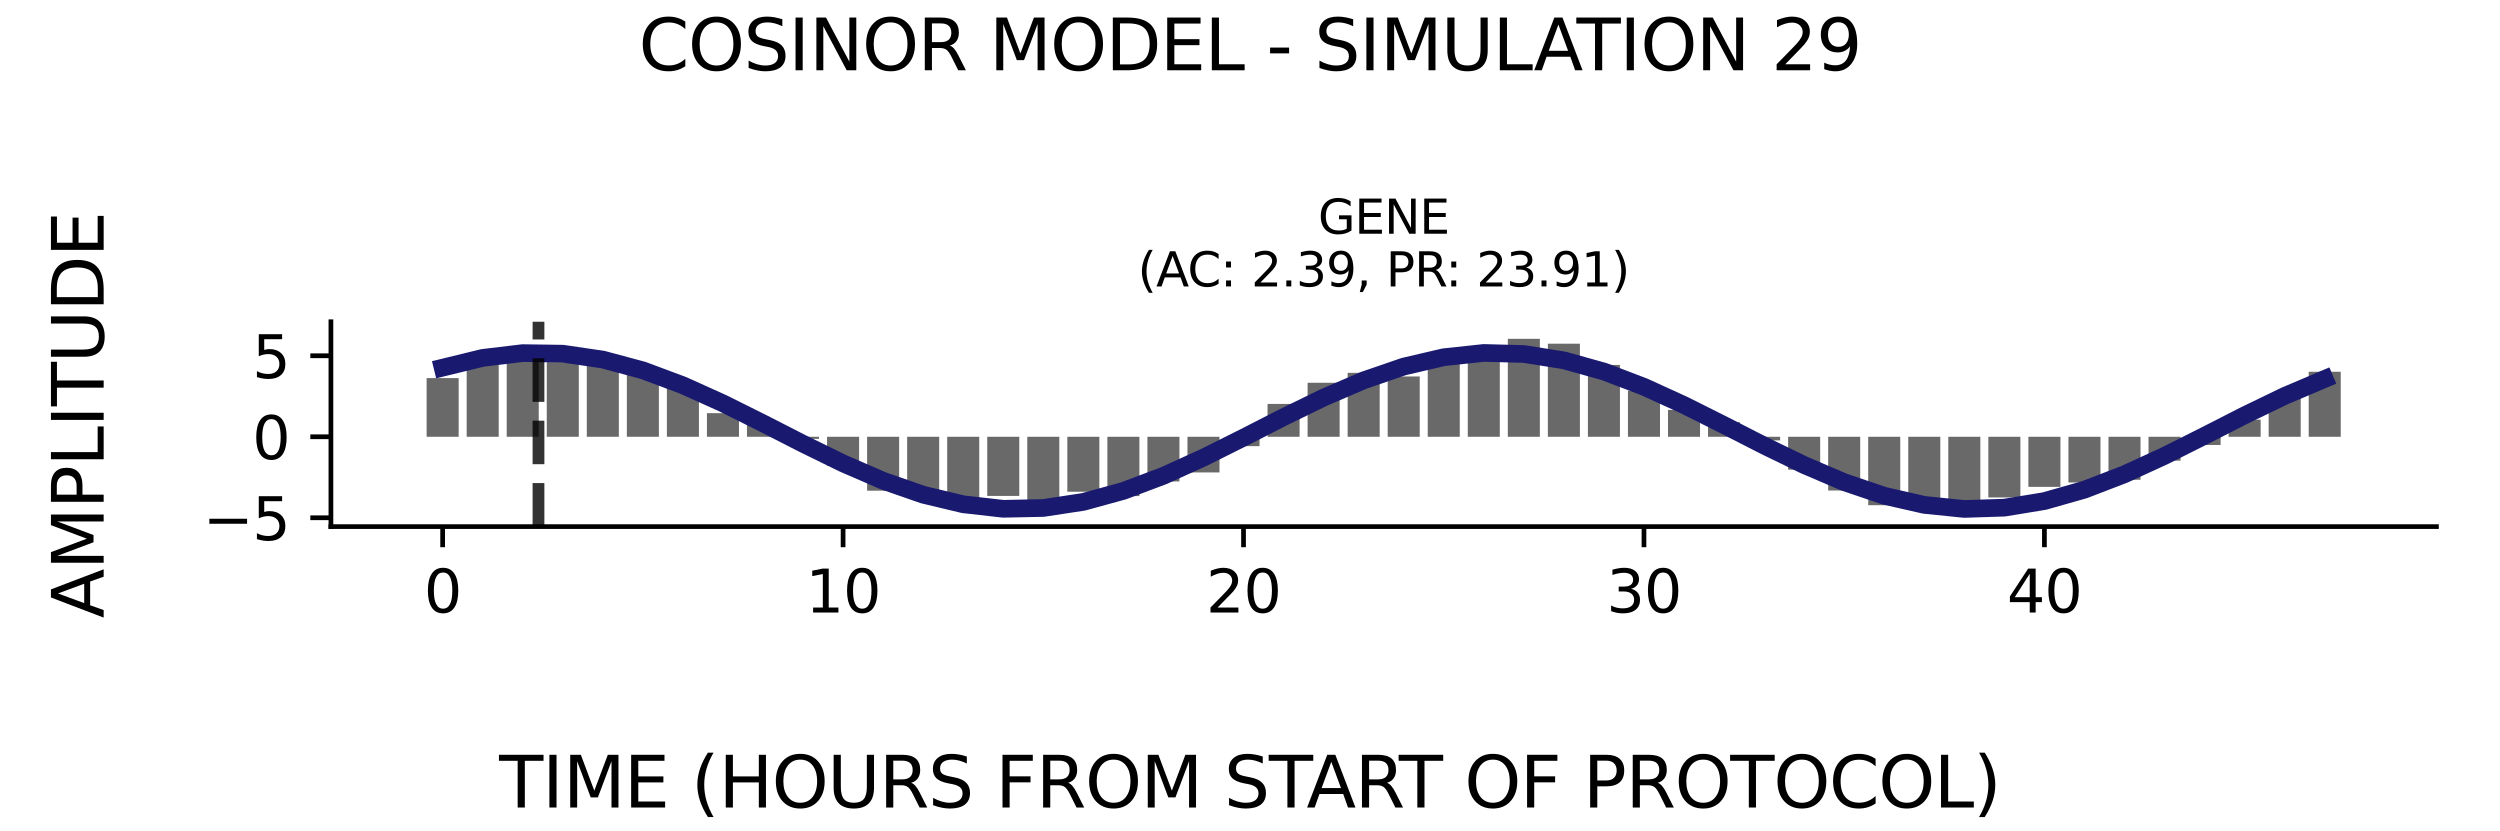 <?xml version="1.0" encoding="utf-8" standalone="no"?>
<!DOCTYPE svg PUBLIC "-//W3C//DTD SVG 1.1//EN"
  "http://www.w3.org/Graphics/SVG/1.1/DTD/svg11.dtd">
<svg xmlns:xlink="http://www.w3.org/1999/xlink" width="424.8pt" height="141.12pt" viewBox="0 0 424.8 141.12" xmlns="http://www.w3.org/2000/svg" version="1.1">
 <defs>
  <style type="text/css">*{stroke-linejoin: round; stroke-linecap: butt}</style>
 </defs>
 <g id="figure_1">
  <g id="patch_1">
   <path d="M 0 141.12 
L 424.8 141.12 
L 424.8 0 
L 0 0 
z
" style="fill: #ffffff"/>
  </g>
  <g id="axes_1">
   <g id="patch_2">
    <path d="M 56.23 89.48 
L 414 89.48 
L 414 54.672 
L 56.23 54.672 
z
" style="fill: #ffffff"/>
   </g>
   <g id="patch_3">
    <path d="M 72.492 74.217 
L 77.936 74.217 
L 77.936 64.246 
L 72.492 64.246 
z
" clip-path="url(#p5947437c15)" style="fill: #696969"/>
   </g>
   <g id="patch_4">
    <path d="M 79.297 74.217 
L 84.74 74.217 
L 84.74 61.994 
L 79.297 61.994 
z
" clip-path="url(#p5947437c15)" style="fill: #696969"/>
   </g>
   <g id="patch_5">
    <path d="M 86.101 74.217 
L 91.544 74.217 
L 91.544 60.496 
L 86.101 60.496 
z
" clip-path="url(#p5947437c15)" style="fill: #696969"/>
   </g>
   <g id="patch_6">
    <path d="M 92.905 74.217 
L 98.349 74.217 
L 98.349 61.529 
L 92.905 61.529 
z
" clip-path="url(#p5947437c15)" style="fill: #696969"/>
   </g>
   <g id="patch_7">
    <path d="M 99.709 74.217 
L 105.153 74.217 
L 105.153 60.654 
L 99.709 60.654 
z
" clip-path="url(#p5947437c15)" style="fill: #696969"/>
   </g>
   <g id="patch_8">
    <path d="M 106.514 74.217 
L 111.957 74.217 
L 111.957 62.471 
L 106.514 62.471 
z
" clip-path="url(#p5947437c15)" style="fill: #696969"/>
   </g>
   <g id="patch_9">
    <path d="M 113.318 74.217 
L 118.762 74.217 
L 118.762 65.944 
L 113.318 65.944 
z
" clip-path="url(#p5947437c15)" style="fill: #696969"/>
   </g>
   <g id="patch_10">
    <path d="M 120.122 74.217 
L 125.566 74.217 
L 125.566 70.204 
L 120.122 70.204 
z
" clip-path="url(#p5947437c15)" style="fill: #696969"/>
   </g>
   <g id="patch_11">
    <path d="M 126.927 74.217 
L 132.37 74.217 
L 132.37 72 
L 126.927 72 
z
" clip-path="url(#p5947437c15)" style="fill: #696969"/>
   </g>
   <g id="patch_12">
    <path d="M 133.731 74.217 
L 139.174 74.217 
L 139.174 74.57 
L 133.731 74.57 
z
" clip-path="url(#p5947437c15)" style="fill: #696969"/>
   </g>
   <g id="patch_13">
    <path d="M 140.535 74.217 
L 145.979 74.217 
L 145.979 79.164 
L 140.535 79.164 
z
" clip-path="url(#p5947437c15)" style="fill: #696969"/>
   </g>
   <g id="patch_14">
    <path d="M 147.34 74.217 
L 152.783 74.217 
L 152.783 83.378 
L 147.34 83.378 
z
" clip-path="url(#p5947437c15)" style="fill: #696969"/>
   </g>
   <g id="patch_15">
    <path d="M 154.144 74.217 
L 159.587 74.217 
L 159.587 84.596 
L 154.144 84.596 
z
" clip-path="url(#p5947437c15)" style="fill: #696969"/>
   </g>
   <g id="patch_16">
    <path d="M 160.948 74.217 
L 166.392 74.217 
L 166.392 85.447 
L 160.948 85.447 
z
" clip-path="url(#p5947437c15)" style="fill: #696969"/>
   </g>
   <g id="patch_17">
    <path d="M 167.752 74.217 
L 173.196 74.217 
L 173.196 84.268 
L 167.752 84.268 
z
" clip-path="url(#p5947437c15)" style="fill: #696969"/>
   </g>
   <g id="patch_18">
    <path d="M 174.557 74.217 
L 180 74.217 
L 180 85.998 
L 174.557 85.998 
z
" clip-path="url(#p5947437c15)" style="fill: #696969"/>
   </g>
   <g id="patch_19">
    <path d="M 181.361 74.217 
L 186.804 74.217 
L 186.804 83.556 
L 181.361 83.556 
z
" clip-path="url(#p5947437c15)" style="fill: #696969"/>
   </g>
   <g id="patch_20">
    <path d="M 188.165 74.217 
L 193.609 74.217 
L 193.609 84.294 
L 188.165 84.294 
z
" clip-path="url(#p5947437c15)" style="fill: #696969"/>
   </g>
   <g id="patch_21">
    <path d="M 194.97 74.217 
L 200.413 74.217 
L 200.413 81.812 
L 194.97 81.812 
z
" clip-path="url(#p5947437c15)" style="fill: #696969"/>
   </g>
   <g id="patch_22">
    <path d="M 201.774 74.217 
L 207.217 74.217 
L 207.217 80.277 
L 201.774 80.277 
z
" clip-path="url(#p5947437c15)" style="fill: #696969"/>
   </g>
   <g id="patch_23">
    <path d="M 208.578 74.217 
L 214.022 74.217 
L 214.022 75.811 
L 208.578 75.811 
z
" clip-path="url(#p5947437c15)" style="fill: #696969"/>
   </g>
   <g id="patch_24">
    <path d="M 215.383 74.217 
L 220.826 74.217 
L 220.826 68.635 
L 215.383 68.635 
z
" clip-path="url(#p5947437c15)" style="fill: #696969"/>
   </g>
   <g id="patch_25">
    <path d="M 222.187 74.217 
L 227.63 74.217 
L 227.63 65.04 
L 222.187 65.04 
z
" clip-path="url(#p5947437c15)" style="fill: #696969"/>
   </g>
   <g id="patch_26">
    <path d="M 228.991 74.217 
L 234.435 74.217 
L 234.435 63.352 
L 228.991 63.352 
z
" clip-path="url(#p5947437c15)" style="fill: #696969"/>
   </g>
   <g id="patch_27">
    <path d="M 235.795 74.217 
L 241.239 74.217 
L 241.239 63.968 
L 235.795 63.968 
z
" clip-path="url(#p5947437c15)" style="fill: #696969"/>
   </g>
   <g id="patch_28">
    <path d="M 242.6 74.217 
L 248.043 74.217 
L 248.043 61.79 
L 242.6 61.79 
z
" clip-path="url(#p5947437c15)" style="fill: #696969"/>
   </g>
   <g id="patch_29">
    <path d="M 249.404 74.217 
L 254.847 74.217 
L 254.847 59.07 
L 249.404 59.07 
z
" clip-path="url(#p5947437c15)" style="fill: #696969"/>
   </g>
   <g id="patch_30">
    <path d="M 256.208 74.217 
L 261.652 74.217 
L 261.652 57.573 
L 256.208 57.573 
z
" clip-path="url(#p5947437c15)" style="fill: #696969"/>
   </g>
   <g id="patch_31">
    <path d="M 263.013 74.217 
L 268.456 74.217 
L 268.456 58.4 
L 263.013 58.4 
z
" clip-path="url(#p5947437c15)" style="fill: #696969"/>
   </g>
   <g id="patch_32">
    <path d="M 269.817 74.217 
L 275.26 74.217 
L 275.26 62.011 
L 269.817 62.011 
z
" clip-path="url(#p5947437c15)" style="fill: #696969"/>
   </g>
   <g id="patch_33">
    <path d="M 276.621 74.217 
L 282.065 74.217 
L 282.065 66.394 
L 276.621 66.394 
z
" clip-path="url(#p5947437c15)" style="fill: #696969"/>
   </g>
   <g id="patch_34">
    <path d="M 283.426 74.217 
L 288.869 74.217 
L 288.869 69.65 
L 283.426 69.65 
z
" clip-path="url(#p5947437c15)" style="fill: #696969"/>
   </g>
   <g id="patch_35">
    <path d="M 290.23 74.217 
L 295.673 74.217 
L 295.673 71.754 
L 290.23 71.754 
z
" clip-path="url(#p5947437c15)" style="fill: #696969"/>
   </g>
   <g id="patch_36">
    <path d="M 297.034 74.217 
L 302.478 74.217 
L 302.478 74.832 
L 297.034 74.832 
z
" clip-path="url(#p5947437c15)" style="fill: #696969"/>
   </g>
   <g id="patch_37">
    <path d="M 303.838 74.217 
L 309.282 74.217 
L 309.282 79.808 
L 303.838 79.808 
z
" clip-path="url(#p5947437c15)" style="fill: #696969"/>
   </g>
   <g id="patch_38">
    <path d="M 310.643 74.217 
L 316.086 74.217 
L 316.086 83.347 
L 310.643 83.347 
z
" clip-path="url(#p5947437c15)" style="fill: #696969"/>
   </g>
   <g id="patch_39">
    <path d="M 317.447 74.217 
L 322.89 74.217 
L 322.89 85.844 
L 317.447 85.844 
z
" clip-path="url(#p5947437c15)" style="fill: #696969"/>
   </g>
   <g id="patch_40">
    <path d="M 324.251 74.217 
L 329.695 74.217 
L 329.695 86.579 
L 324.251 86.579 
z
" clip-path="url(#p5947437c15)" style="fill: #696969"/>
   </g>
   <g id="patch_41">
    <path d="M 331.056 74.217 
L 336.499 74.217 
L 336.499 85.551 
L 331.056 85.551 
z
" clip-path="url(#p5947437c15)" style="fill: #696969"/>
   </g>
   <g id="patch_42">
    <path d="M 337.86 74.217 
L 343.303 74.217 
L 343.303 84.528 
L 337.86 84.528 
z
" clip-path="url(#p5947437c15)" style="fill: #696969"/>
   </g>
   <g id="patch_43">
    <path d="M 344.664 74.217 
L 350.108 74.217 
L 350.108 82.728 
L 344.664 82.728 
z
" clip-path="url(#p5947437c15)" style="fill: #696969"/>
   </g>
   <g id="patch_44">
    <path d="M 351.468 74.217 
L 356.912 74.217 
L 356.912 81.981 
L 351.468 81.981 
z
" clip-path="url(#p5947437c15)" style="fill: #696969"/>
   </g>
   <g id="patch_45">
    <path d="M 358.273 74.217 
L 363.716 74.217 
L 363.716 81.52 
L 358.273 81.52 
z
" clip-path="url(#p5947437c15)" style="fill: #696969"/>
   </g>
   <g id="patch_46">
    <path d="M 365.077 74.217 
L 370.521 74.217 
L 370.521 78.275 
L 365.077 78.275 
z
" clip-path="url(#p5947437c15)" style="fill: #696969"/>
   </g>
   <g id="patch_47">
    <path d="M 371.881 74.217 
L 377.325 74.217 
L 377.325 75.612 
L 371.881 75.612 
z
" clip-path="url(#p5947437c15)" style="fill: #696969"/>
   </g>
   <g id="patch_48">
    <path d="M 378.686 74.217 
L 384.129 74.217 
L 384.129 71.31 
L 378.686 71.31 
z
" clip-path="url(#p5947437c15)" style="fill: #696969"/>
   </g>
   <g id="patch_49">
    <path d="M 385.49 74.217 
L 390.933 74.217 
L 390.933 67.367 
L 385.49 67.367 
z
" clip-path="url(#p5947437c15)" style="fill: #696969"/>
   </g>
   <g id="patch_50">
    <path d="M 392.294 74.217 
L 397.738 74.217 
L 397.738 63.169 
L 392.294 63.169 
z
" clip-path="url(#p5947437c15)" style="fill: #696969"/>
   </g>
   <g id="matplotlib.axis_1">
    <g id="xtick_1">
     <g id="line2d_1">
      <defs>
       <path id="me21016aeef" d="M 0 0 
L 0 3.5 
" style="stroke: #000000; stroke-width: 0.8"/>
      </defs>
      <g>
       <use xlink:href="#me21016aeef" x="75.214" y="89.48" style="stroke: #000000; stroke-width: 0.8"/>
      </g>
     </g>
     <g id="text_1">
      <!-- 0 -->
      <g transform="translate(72.033 104.078) scale(0.1 -0.1)">
       <defs>
        <path id="DejaVuSans-30" d="M 2034 4250 
Q 1547 4250 1301 3770 
Q 1056 3291 1056 2328 
Q 1056 1369 1301 889 
Q 1547 409 2034 409 
Q 2525 409 2770 889 
Q 3016 1369 3016 2328 
Q 3016 3291 2770 3770 
Q 2525 4250 2034 4250 
z
M 2034 4750 
Q 2819 4750 3233 4129 
Q 3647 3509 3647 2328 
Q 3647 1150 3233 529 
Q 2819 -91 2034 -91 
Q 1250 -91 836 529 
Q 422 1150 422 2328 
Q 422 3509 836 4129 
Q 1250 4750 2034 4750 
z
" transform="scale(0.016)"/>
       </defs>
       <use xlink:href="#DejaVuSans-30"/>
      </g>
     </g>
    </g>
    <g id="xtick_2">
     <g id="line2d_2">
      <g>
       <use xlink:href="#me21016aeef" x="143.257" y="89.48" style="stroke: #000000; stroke-width: 0.8"/>
      </g>
     </g>
     <g id="text_2">
      <!-- 10 -->
      <g transform="translate(136.894 104.078) scale(0.1 -0.1)">
       <defs>
        <path id="DejaVuSans-31" d="M 794 531 
L 1825 531 
L 1825 4091 
L 703 3866 
L 703 4441 
L 1819 4666 
L 2450 4666 
L 2450 531 
L 3481 531 
L 3481 0 
L 794 0 
L 794 531 
z
" transform="scale(0.016)"/>
       </defs>
       <use xlink:href="#DejaVuSans-31"/>
       <use xlink:href="#DejaVuSans-30" x="63.623"/>
      </g>
     </g>
    </g>
    <g id="xtick_3">
     <g id="line2d_3">
      <g>
       <use xlink:href="#me21016aeef" x="211.3" y="89.48" style="stroke: #000000; stroke-width: 0.8"/>
      </g>
     </g>
     <g id="text_3">
      <!-- 20 -->
      <g transform="translate(204.937 104.078) scale(0.1 -0.1)">
       <defs>
        <path id="DejaVuSans-32" d="M 1228 531 
L 3431 531 
L 3431 0 
L 469 0 
L 469 531 
Q 828 903 1448 1529 
Q 2069 2156 2228 2338 
Q 2531 2678 2651 2914 
Q 2772 3150 2772 3378 
Q 2772 3750 2511 3984 
Q 2250 4219 1831 4219 
Q 1534 4219 1204 4116 
Q 875 4013 500 3803 
L 500 4441 
Q 881 4594 1212 4672 
Q 1544 4750 1819 4750 
Q 2544 4750 2975 4387 
Q 3406 4025 3406 3419 
Q 3406 3131 3298 2873 
Q 3191 2616 2906 2266 
Q 2828 2175 2409 1742 
Q 1991 1309 1228 531 
z
" transform="scale(0.016)"/>
       </defs>
       <use xlink:href="#DejaVuSans-32"/>
       <use xlink:href="#DejaVuSans-30" x="63.623"/>
      </g>
     </g>
    </g>
    <g id="xtick_4">
     <g id="line2d_4">
      <g>
       <use xlink:href="#me21016aeef" x="279.343" y="89.48" style="stroke: #000000; stroke-width: 0.8"/>
      </g>
     </g>
     <g id="text_4">
      <!-- 30 -->
      <g transform="translate(272.98 104.078) scale(0.1 -0.1)">
       <defs>
        <path id="DejaVuSans-33" d="M 2597 2516 
Q 3050 2419 3304 2112 
Q 3559 1806 3559 1356 
Q 3559 666 3084 287 
Q 2609 -91 1734 -91 
Q 1441 -91 1130 -33 
Q 819 25 488 141 
L 488 750 
Q 750 597 1062 519 
Q 1375 441 1716 441 
Q 2309 441 2620 675 
Q 2931 909 2931 1356 
Q 2931 1769 2642 2001 
Q 2353 2234 1838 2234 
L 1294 2234 
L 1294 2753 
L 1863 2753 
Q 2328 2753 2575 2939 
Q 2822 3125 2822 3475 
Q 2822 3834 2567 4026 
Q 2313 4219 1838 4219 
Q 1578 4219 1281 4162 
Q 984 4106 628 3988 
L 628 4550 
Q 988 4650 1302 4700 
Q 1616 4750 1894 4750 
Q 2613 4750 3031 4423 
Q 3450 4097 3450 3541 
Q 3450 3153 3228 2886 
Q 3006 2619 2597 2516 
z
" transform="scale(0.016)"/>
       </defs>
       <use xlink:href="#DejaVuSans-33"/>
       <use xlink:href="#DejaVuSans-30" x="63.623"/>
      </g>
     </g>
    </g>
    <g id="xtick_5">
     <g id="line2d_5">
      <g>
       <use xlink:href="#me21016aeef" x="347.386" y="89.48" style="stroke: #000000; stroke-width: 0.8"/>
      </g>
     </g>
     <g id="text_5">
      <!-- 40 -->
      <g transform="translate(341.023 104.078) scale(0.1 -0.1)">
       <defs>
        <path id="DejaVuSans-34" d="M 2419 4116 
L 825 1625 
L 2419 1625 
L 2419 4116 
z
M 2253 4666 
L 3047 4666 
L 3047 1625 
L 3713 1625 
L 3713 1100 
L 3047 1100 
L 3047 0 
L 2419 0 
L 2419 1100 
L 313 1100 
L 313 1709 
L 2253 4666 
z
" transform="scale(0.016)"/>
       </defs>
       <use xlink:href="#DejaVuSans-34"/>
       <use xlink:href="#DejaVuSans-30" x="63.623"/>
      </g>
     </g>
    </g>
   </g>
   <g id="matplotlib.axis_2">
    <g id="ytick_1">
     <g id="line2d_6">
      <defs>
       <path id="m6f634deca9" d="M 0 0 
L -3.5 0 
" style="stroke: #000000; stroke-width: 0.8"/>
      </defs>
      <g>
       <use xlink:href="#m6f634deca9" x="56.23" y="87.982" style="stroke: #000000; stroke-width: 0.8"/>
      </g>
     </g>
     <g id="text_6">
      <!-- −5 -->
      <g transform="translate(34.488 91.782) scale(0.1 -0.1)">
       <defs>
        <path id="DejaVuSans-2212" d="M 678 2272 
L 4684 2272 
L 4684 1741 
L 678 1741 
L 678 2272 
z
" transform="scale(0.016)"/>
        <path id="DejaVuSans-35" d="M 691 4666 
L 3169 4666 
L 3169 4134 
L 1269 4134 
L 1269 2991 
Q 1406 3038 1543 3061 
Q 1681 3084 1819 3084 
Q 2600 3084 3056 2656 
Q 3513 2228 3513 1497 
Q 3513 744 3044 326 
Q 2575 -91 1722 -91 
Q 1428 -91 1123 -41 
Q 819 9 494 109 
L 494 744 
Q 775 591 1075 516 
Q 1375 441 1709 441 
Q 2250 441 2565 725 
Q 2881 1009 2881 1497 
Q 2881 1984 2565 2268 
Q 2250 2553 1709 2553 
Q 1456 2553 1204 2497 
Q 953 2441 691 2322 
L 691 4666 
z
" transform="scale(0.016)"/>
       </defs>
       <use xlink:href="#DejaVuSans-2212"/>
       <use xlink:href="#DejaVuSans-35" x="83.789"/>
      </g>
     </g>
    </g>
    <g id="ytick_2">
     <g id="line2d_7">
      <g>
       <use xlink:href="#m6f634deca9" x="56.23" y="74.217" style="stroke: #000000; stroke-width: 0.8"/>
      </g>
     </g>
     <g id="text_7">
      <!-- 0 -->
      <g transform="translate(42.867 78.016) scale(0.1 -0.1)">
       <use xlink:href="#DejaVuSans-30"/>
      </g>
     </g>
    </g>
    <g id="ytick_3">
     <g id="line2d_8">
      <g>
       <use xlink:href="#m6f634deca9" x="56.23" y="60.451" style="stroke: #000000; stroke-width: 0.8"/>
      </g>
     </g>
     <g id="text_8">
      <!-- 5 -->
      <g transform="translate(42.867 64.251) scale(0.1 -0.1)">
       <use xlink:href="#DejaVuSans-35"/>
      </g>
     </g>
    </g>
   </g>
   <g id="line2d_9">
    <path d="M 75.214 62.473 
L 82.018 60.811 
L 88.823 60 
L 95.627 60.098 
L 102.431 61.096 
L 109.235 62.927 
L 116.04 65.465 
L 122.844 68.535 
L 129.648 71.927 
L 136.453 75.408 
L 143.257 78.738 
L 150.061 81.69 
L 156.866 84.06 
L 163.67 85.686 
L 170.474 86.456 
L 177.278 86.317 
L 184.083 85.279 
L 190.887 83.413 
L 197.691 80.847 
L 204.496 77.758 
L 211.3 74.357 
L 218.104 70.878 
L 224.909 67.56 
L 231.713 64.631 
L 238.517 62.291 
L 245.321 60.701 
L 252.126 59.972 
L 258.93 60.152 
L 265.734 61.229 
L 272.539 63.129 
L 279.343 65.722 
L 286.147 68.831 
L 292.952 72.24 
L 299.756 75.717 
L 306.56 79.022 
L 313.364 81.929 
L 320.169 84.239 
L 326.973 85.791 
L 333.777 86.481 
L 340.582 86.26 
L 347.386 85.143 
L 354.19 83.209 
L 360.995 80.588 
L 367.799 77.461 
L 374.603 74.044 
L 381.407 70.569 
L 388.212 67.277 
L 395.016 64.393 
" clip-path="url(#p5947437c15)" style="fill: none; stroke: #191970; stroke-width: 3; stroke-linecap: square"/>
   </g>
   <g id="line2d_10">
    <path d="M 91.499 89.48 
L 91.499 54.672 
" clip-path="url(#p5947437c15)" style="fill: none; stroke-dasharray: 7.4,3.2; stroke-dashoffset: 0; stroke: #000000; stroke-opacity: 0.8; stroke-width: 2"/>
   </g>
   <g id="patch_51">
    <path d="M 56.23 89.48 
L 56.23 54.672 
" style="fill: none; stroke: #000000; stroke-width: 0.8; stroke-linejoin: miter; stroke-linecap: square"/>
   </g>
   <g id="patch_52">
    <path d="M 56.23 89.48 
L 414 89.48 
" style="fill: none; stroke: #000000; stroke-width: 0.8; stroke-linejoin: miter; stroke-linecap: square"/>
   </g>
   <g id="text_9">
    <!-- GENE -->
    <g transform="translate(223.968 39.714) scale(0.08 -0.08)">
     <defs>
      <path id="DejaVuSans-47" d="M 3809 666 
L 3809 1919 
L 2778 1919 
L 2778 2438 
L 4434 2438 
L 4434 434 
Q 4069 175 3628 42 
Q 3188 -91 2688 -91 
Q 1594 -91 976 548 
Q 359 1188 359 2328 
Q 359 3472 976 4111 
Q 1594 4750 2688 4750 
Q 3144 4750 3555 4637 
Q 3966 4525 4313 4306 
L 4313 3634 
Q 3963 3931 3569 4081 
Q 3175 4231 2741 4231 
Q 1884 4231 1454 3753 
Q 1025 3275 1025 2328 
Q 1025 1384 1454 906 
Q 1884 428 2741 428 
Q 3075 428 3337 486 
Q 3600 544 3809 666 
z
" transform="scale(0.016)"/>
      <path id="DejaVuSans-45" d="M 628 4666 
L 3578 4666 
L 3578 4134 
L 1259 4134 
L 1259 2753 
L 3481 2753 
L 3481 2222 
L 1259 2222 
L 1259 531 
L 3634 531 
L 3634 0 
L 628 0 
L 628 4666 
z
" transform="scale(0.016)"/>
      <path id="DejaVuSans-4e" d="M 628 4666 
L 1478 4666 
L 3547 763 
L 3547 4666 
L 4159 4666 
L 4159 0 
L 3309 0 
L 1241 3903 
L 1241 0 
L 628 0 
L 628 4666 
z
" transform="scale(0.016)"/>
     </defs>
     <use xlink:href="#DejaVuSans-47"/>
     <use xlink:href="#DejaVuSans-45" x="77.49"/>
     <use xlink:href="#DejaVuSans-4e" x="140.674"/>
     <use xlink:href="#DejaVuSans-45" x="215.479"/>
    </g>
    <!-- (AC: 2.39, PR: 23.91) -->
    <g transform="translate(193.331 48.672) scale(0.08 -0.08)">
     <defs>
      <path id="DejaVuSans-28" d="M 1984 4856 
Q 1566 4138 1362 3434 
Q 1159 2731 1159 2009 
Q 1159 1288 1364 580 
Q 1569 -128 1984 -844 
L 1484 -844 
Q 1016 -109 783 600 
Q 550 1309 550 2009 
Q 550 2706 781 3412 
Q 1013 4119 1484 4856 
L 1984 4856 
z
" transform="scale(0.016)"/>
      <path id="DejaVuSans-41" d="M 2188 4044 
L 1331 1722 
L 3047 1722 
L 2188 4044 
z
M 1831 4666 
L 2547 4666 
L 4325 0 
L 3669 0 
L 3244 1197 
L 1141 1197 
L 716 0 
L 50 0 
L 1831 4666 
z
" transform="scale(0.016)"/>
      <path id="DejaVuSans-43" d="M 4122 4306 
L 4122 3641 
Q 3803 3938 3442 4084 
Q 3081 4231 2675 4231 
Q 1875 4231 1450 3742 
Q 1025 3253 1025 2328 
Q 1025 1406 1450 917 
Q 1875 428 2675 428 
Q 3081 428 3442 575 
Q 3803 722 4122 1019 
L 4122 359 
Q 3791 134 3420 21 
Q 3050 -91 2638 -91 
Q 1578 -91 968 557 
Q 359 1206 359 2328 
Q 359 3453 968 4101 
Q 1578 4750 2638 4750 
Q 3056 4750 3426 4639 
Q 3797 4528 4122 4306 
z
" transform="scale(0.016)"/>
      <path id="DejaVuSans-3a" d="M 750 794 
L 1409 794 
L 1409 0 
L 750 0 
L 750 794 
z
M 750 3309 
L 1409 3309 
L 1409 2516 
L 750 2516 
L 750 3309 
z
" transform="scale(0.016)"/>
      <path id="DejaVuSans-20" transform="scale(0.016)"/>
      <path id="DejaVuSans-2e" d="M 684 794 
L 1344 794 
L 1344 0 
L 684 0 
L 684 794 
z
" transform="scale(0.016)"/>
      <path id="DejaVuSans-39" d="M 703 97 
L 703 672 
Q 941 559 1184 500 
Q 1428 441 1663 441 
Q 2288 441 2617 861 
Q 2947 1281 2994 2138 
Q 2813 1869 2534 1725 
Q 2256 1581 1919 1581 
Q 1219 1581 811 2004 
Q 403 2428 403 3163 
Q 403 3881 828 4315 
Q 1253 4750 1959 4750 
Q 2769 4750 3195 4129 
Q 3622 3509 3622 2328 
Q 3622 1225 3098 567 
Q 2575 -91 1691 -91 
Q 1453 -91 1209 -44 
Q 966 3 703 97 
z
M 1959 2075 
Q 2384 2075 2632 2365 
Q 2881 2656 2881 3163 
Q 2881 3666 2632 3958 
Q 2384 4250 1959 4250 
Q 1534 4250 1286 3958 
Q 1038 3666 1038 3163 
Q 1038 2656 1286 2365 
Q 1534 2075 1959 2075 
z
" transform="scale(0.016)"/>
      <path id="DejaVuSans-2c" d="M 750 794 
L 1409 794 
L 1409 256 
L 897 -744 
L 494 -744 
L 750 256 
L 750 794 
z
" transform="scale(0.016)"/>
      <path id="DejaVuSans-50" d="M 1259 4147 
L 1259 2394 
L 2053 2394 
Q 2494 2394 2734 2622 
Q 2975 2850 2975 3272 
Q 2975 3691 2734 3919 
Q 2494 4147 2053 4147 
L 1259 4147 
z
M 628 4666 
L 2053 4666 
Q 2838 4666 3239 4311 
Q 3641 3956 3641 3272 
Q 3641 2581 3239 2228 
Q 2838 1875 2053 1875 
L 1259 1875 
L 1259 0 
L 628 0 
L 628 4666 
z
" transform="scale(0.016)"/>
      <path id="DejaVuSans-52" d="M 2841 2188 
Q 3044 2119 3236 1894 
Q 3428 1669 3622 1275 
L 4263 0 
L 3584 0 
L 2988 1197 
Q 2756 1666 2539 1819 
Q 2322 1972 1947 1972 
L 1259 1972 
L 1259 0 
L 628 0 
L 628 4666 
L 2053 4666 
Q 2853 4666 3247 4331 
Q 3641 3997 3641 3322 
Q 3641 2881 3436 2590 
Q 3231 2300 2841 2188 
z
M 1259 4147 
L 1259 2491 
L 2053 2491 
Q 2509 2491 2742 2702 
Q 2975 2913 2975 3322 
Q 2975 3731 2742 3939 
Q 2509 4147 2053 4147 
L 1259 4147 
z
" transform="scale(0.016)"/>
      <path id="DejaVuSans-29" d="M 513 4856 
L 1013 4856 
Q 1481 4119 1714 3412 
Q 1947 2706 1947 2009 
Q 1947 1309 1714 600 
Q 1481 -109 1013 -844 
L 513 -844 
Q 928 -128 1133 580 
Q 1338 1288 1338 2009 
Q 1338 2731 1133 3434 
Q 928 4138 513 4856 
z
" transform="scale(0.016)"/>
     </defs>
     <use xlink:href="#DejaVuSans-28"/>
     <use xlink:href="#DejaVuSans-41" x="39.014"/>
     <use xlink:href="#DejaVuSans-43" x="105.672"/>
     <use xlink:href="#DejaVuSans-3a" x="175.496"/>
     <use xlink:href="#DejaVuSans-20" x="209.188"/>
     <use xlink:href="#DejaVuSans-32" x="240.975"/>
     <use xlink:href="#DejaVuSans-2e" x="304.598"/>
     <use xlink:href="#DejaVuSans-33" x="336.385"/>
     <use xlink:href="#DejaVuSans-39" x="400.008"/>
     <use xlink:href="#DejaVuSans-2c" x="463.631"/>
     <use xlink:href="#DejaVuSans-20" x="495.418"/>
     <use xlink:href="#DejaVuSans-50" x="527.205"/>
     <use xlink:href="#DejaVuSans-52" x="587.508"/>
     <use xlink:href="#DejaVuSans-3a" x="653.865"/>
     <use xlink:href="#DejaVuSans-20" x="687.557"/>
     <use xlink:href="#DejaVuSans-32" x="719.344"/>
     <use xlink:href="#DejaVuSans-33" x="782.967"/>
     <use xlink:href="#DejaVuSans-2e" x="846.59"/>
     <use xlink:href="#DejaVuSans-39" x="878.377"/>
     <use xlink:href="#DejaVuSans-31" x="942"/>
     <use xlink:href="#DejaVuSans-29" x="1005.623"/>
    </g>
   </g>
  </g>
  <g id="text_10">
   <!-- COSINOR MODEL - SIMULATION 29 -->
   <g transform="translate(108.534 11.941) scale(0.12 -0.12)">
    <defs>
     <path id="DejaVuSans-4f" d="M 2522 4238 
Q 1834 4238 1429 3725 
Q 1025 3213 1025 2328 
Q 1025 1447 1429 934 
Q 1834 422 2522 422 
Q 3209 422 3611 934 
Q 4013 1447 4013 2328 
Q 4013 3213 3611 3725 
Q 3209 4238 2522 4238 
z
M 2522 4750 
Q 3503 4750 4090 4092 
Q 4678 3434 4678 2328 
Q 4678 1225 4090 567 
Q 3503 -91 2522 -91 
Q 1538 -91 948 565 
Q 359 1222 359 2328 
Q 359 3434 948 4092 
Q 1538 4750 2522 4750 
z
" transform="scale(0.016)"/>
     <path id="DejaVuSans-53" d="M 3425 4513 
L 3425 3897 
Q 3066 4069 2747 4153 
Q 2428 4238 2131 4238 
Q 1616 4238 1336 4038 
Q 1056 3838 1056 3469 
Q 1056 3159 1242 3001 
Q 1428 2844 1947 2747 
L 2328 2669 
Q 3034 2534 3370 2195 
Q 3706 1856 3706 1288 
Q 3706 609 3251 259 
Q 2797 -91 1919 -91 
Q 1588 -91 1214 -16 
Q 841 59 441 206 
L 441 856 
Q 825 641 1194 531 
Q 1563 422 1919 422 
Q 2459 422 2753 634 
Q 3047 847 3047 1241 
Q 3047 1584 2836 1778 
Q 2625 1972 2144 2069 
L 1759 2144 
Q 1053 2284 737 2584 
Q 422 2884 422 3419 
Q 422 4038 858 4394 
Q 1294 4750 2059 4750 
Q 2388 4750 2728 4690 
Q 3069 4631 3425 4513 
z
" transform="scale(0.016)"/>
     <path id="DejaVuSans-49" d="M 628 4666 
L 1259 4666 
L 1259 0 
L 628 0 
L 628 4666 
z
" transform="scale(0.016)"/>
     <path id="DejaVuSans-4d" d="M 628 4666 
L 1569 4666 
L 2759 1491 
L 3956 4666 
L 4897 4666 
L 4897 0 
L 4281 0 
L 4281 4097 
L 3078 897 
L 2444 897 
L 1241 4097 
L 1241 0 
L 628 0 
L 628 4666 
z
" transform="scale(0.016)"/>
     <path id="DejaVuSans-44" d="M 1259 4147 
L 1259 519 
L 2022 519 
Q 2988 519 3436 956 
Q 3884 1394 3884 2338 
Q 3884 3275 3436 3711 
Q 2988 4147 2022 4147 
L 1259 4147 
z
M 628 4666 
L 1925 4666 
Q 3281 4666 3915 4102 
Q 4550 3538 4550 2338 
Q 4550 1131 3912 565 
Q 3275 0 1925 0 
L 628 0 
L 628 4666 
z
" transform="scale(0.016)"/>
     <path id="DejaVuSans-4c" d="M 628 4666 
L 1259 4666 
L 1259 531 
L 3531 531 
L 3531 0 
L 628 0 
L 628 4666 
z
" transform="scale(0.016)"/>
     <path id="DejaVuSans-2d" d="M 313 2009 
L 1997 2009 
L 1997 1497 
L 313 1497 
L 313 2009 
z
" transform="scale(0.016)"/>
     <path id="DejaVuSans-55" d="M 556 4666 
L 1191 4666 
L 1191 1831 
Q 1191 1081 1462 751 
Q 1734 422 2344 422 
Q 2950 422 3222 751 
Q 3494 1081 3494 1831 
L 3494 4666 
L 4128 4666 
L 4128 1753 
Q 4128 841 3676 375 
Q 3225 -91 2344 -91 
Q 1459 -91 1007 375 
Q 556 841 556 1753 
L 556 4666 
z
" transform="scale(0.016)"/>
     <path id="DejaVuSans-54" d="M -19 4666 
L 3928 4666 
L 3928 4134 
L 2272 4134 
L 2272 0 
L 1638 0 
L 1638 4134 
L -19 4134 
L -19 4666 
z
" transform="scale(0.016)"/>
    </defs>
    <use xlink:href="#DejaVuSans-43"/>
    <use xlink:href="#DejaVuSans-4f" x="69.824"/>
    <use xlink:href="#DejaVuSans-53" x="148.535"/>
    <use xlink:href="#DejaVuSans-49" x="212.012"/>
    <use xlink:href="#DejaVuSans-4e" x="241.504"/>
    <use xlink:href="#DejaVuSans-4f" x="316.309"/>
    <use xlink:href="#DejaVuSans-52" x="395.02"/>
    <use xlink:href="#DejaVuSans-20" x="464.502"/>
    <use xlink:href="#DejaVuSans-4d" x="496.289"/>
    <use xlink:href="#DejaVuSans-4f" x="582.568"/>
    <use xlink:href="#DejaVuSans-44" x="661.279"/>
    <use xlink:href="#DejaVuSans-45" x="738.281"/>
    <use xlink:href="#DejaVuSans-4c" x="801.465"/>
    <use xlink:href="#DejaVuSans-20" x="857.178"/>
    <use xlink:href="#DejaVuSans-2d" x="888.965"/>
    <use xlink:href="#DejaVuSans-20" x="925.049"/>
    <use xlink:href="#DejaVuSans-53" x="956.836"/>
    <use xlink:href="#DejaVuSans-49" x="1020.312"/>
    <use xlink:href="#DejaVuSans-4d" x="1049.805"/>
    <use xlink:href="#DejaVuSans-55" x="1136.084"/>
    <use xlink:href="#DejaVuSans-4c" x="1209.277"/>
    <use xlink:href="#DejaVuSans-41" x="1267.24"/>
    <use xlink:href="#DejaVuSans-54" x="1327.898"/>
    <use xlink:href="#DejaVuSans-49" x="1388.982"/>
    <use xlink:href="#DejaVuSans-4f" x="1418.475"/>
    <use xlink:href="#DejaVuSans-4e" x="1497.186"/>
    <use xlink:href="#DejaVuSans-20" x="1571.99"/>
    <use xlink:href="#DejaVuSans-32" x="1603.777"/>
    <use xlink:href="#DejaVuSans-39" x="1667.4"/>
   </g>
  </g>
  <g id="text_11">
   <!-- TIME (HOURS FROM START OF PROTOCOL) -->
   <g transform="translate(84.817 137.213) scale(0.12 -0.12)">
    <defs>
     <path id="DejaVuSans-48" d="M 628 4666 
L 1259 4666 
L 1259 2753 
L 3553 2753 
L 3553 4666 
L 4184 4666 
L 4184 0 
L 3553 0 
L 3553 2222 
L 1259 2222 
L 1259 0 
L 628 0 
L 628 4666 
z
" transform="scale(0.016)"/>
     <path id="DejaVuSans-46" d="M 628 4666 
L 3309 4666 
L 3309 4134 
L 1259 4134 
L 1259 2759 
L 3109 2759 
L 3109 2228 
L 1259 2228 
L 1259 0 
L 628 0 
L 628 4666 
z
" transform="scale(0.016)"/>
    </defs>
    <use xlink:href="#DejaVuSans-54"/>
    <use xlink:href="#DejaVuSans-49" x="61.084"/>
    <use xlink:href="#DejaVuSans-4d" x="90.576"/>
    <use xlink:href="#DejaVuSans-45" x="176.855"/>
    <use xlink:href="#DejaVuSans-20" x="240.039"/>
    <use xlink:href="#DejaVuSans-28" x="271.826"/>
    <use xlink:href="#DejaVuSans-48" x="310.84"/>
    <use xlink:href="#DejaVuSans-4f" x="386.035"/>
    <use xlink:href="#DejaVuSans-55" x="464.746"/>
    <use xlink:href="#DejaVuSans-52" x="537.939"/>
    <use xlink:href="#DejaVuSans-53" x="607.422"/>
    <use xlink:href="#DejaVuSans-20" x="670.898"/>
    <use xlink:href="#DejaVuSans-46" x="702.686"/>
    <use xlink:href="#DejaVuSans-52" x="760.205"/>
    <use xlink:href="#DejaVuSans-4f" x="829.688"/>
    <use xlink:href="#DejaVuSans-4d" x="908.398"/>
    <use xlink:href="#DejaVuSans-20" x="994.678"/>
    <use xlink:href="#DejaVuSans-53" x="1026.465"/>
    <use xlink:href="#DejaVuSans-54" x="1089.941"/>
    <use xlink:href="#DejaVuSans-41" x="1143.275"/>
    <use xlink:href="#DejaVuSans-52" x="1211.684"/>
    <use xlink:href="#DejaVuSans-54" x="1273.916"/>
    <use xlink:href="#DejaVuSans-20" x="1335"/>
    <use xlink:href="#DejaVuSans-4f" x="1366.787"/>
    <use xlink:href="#DejaVuSans-46" x="1445.498"/>
    <use xlink:href="#DejaVuSans-20" x="1503.018"/>
    <use xlink:href="#DejaVuSans-50" x="1534.805"/>
    <use xlink:href="#DejaVuSans-52" x="1595.107"/>
    <use xlink:href="#DejaVuSans-4f" x="1664.59"/>
    <use xlink:href="#DejaVuSans-54" x="1743.301"/>
    <use xlink:href="#DejaVuSans-4f" x="1804.385"/>
    <use xlink:href="#DejaVuSans-43" x="1883.096"/>
    <use xlink:href="#DejaVuSans-4f" x="1952.92"/>
    <use xlink:href="#DejaVuSans-4c" x="2031.631"/>
    <use xlink:href="#DejaVuSans-29" x="2087.344"/>
   </g>
  </g>
  <g id="text_12">
   <!-- AMPLITUDE -->
   <g transform="translate(17.614 105.039) rotate(-90) scale(0.12 -0.12)">
    <use xlink:href="#DejaVuSans-41"/>
    <use xlink:href="#DejaVuSans-4d" x="68.408"/>
    <use xlink:href="#DejaVuSans-50" x="154.688"/>
    <use xlink:href="#DejaVuSans-4c" x="214.99"/>
    <use xlink:href="#DejaVuSans-49" x="270.703"/>
    <use xlink:href="#DejaVuSans-54" x="300.195"/>
    <use xlink:href="#DejaVuSans-55" x="361.279"/>
    <use xlink:href="#DejaVuSans-44" x="434.473"/>
    <use xlink:href="#DejaVuSans-45" x="511.475"/>
   </g>
  </g>
 </g>
 <defs>
  <clipPath id="p5947437c15">
   <rect x="56.23" y="54.672" width="357.77" height="34.808"/>
  </clipPath>
 </defs>
</svg>

